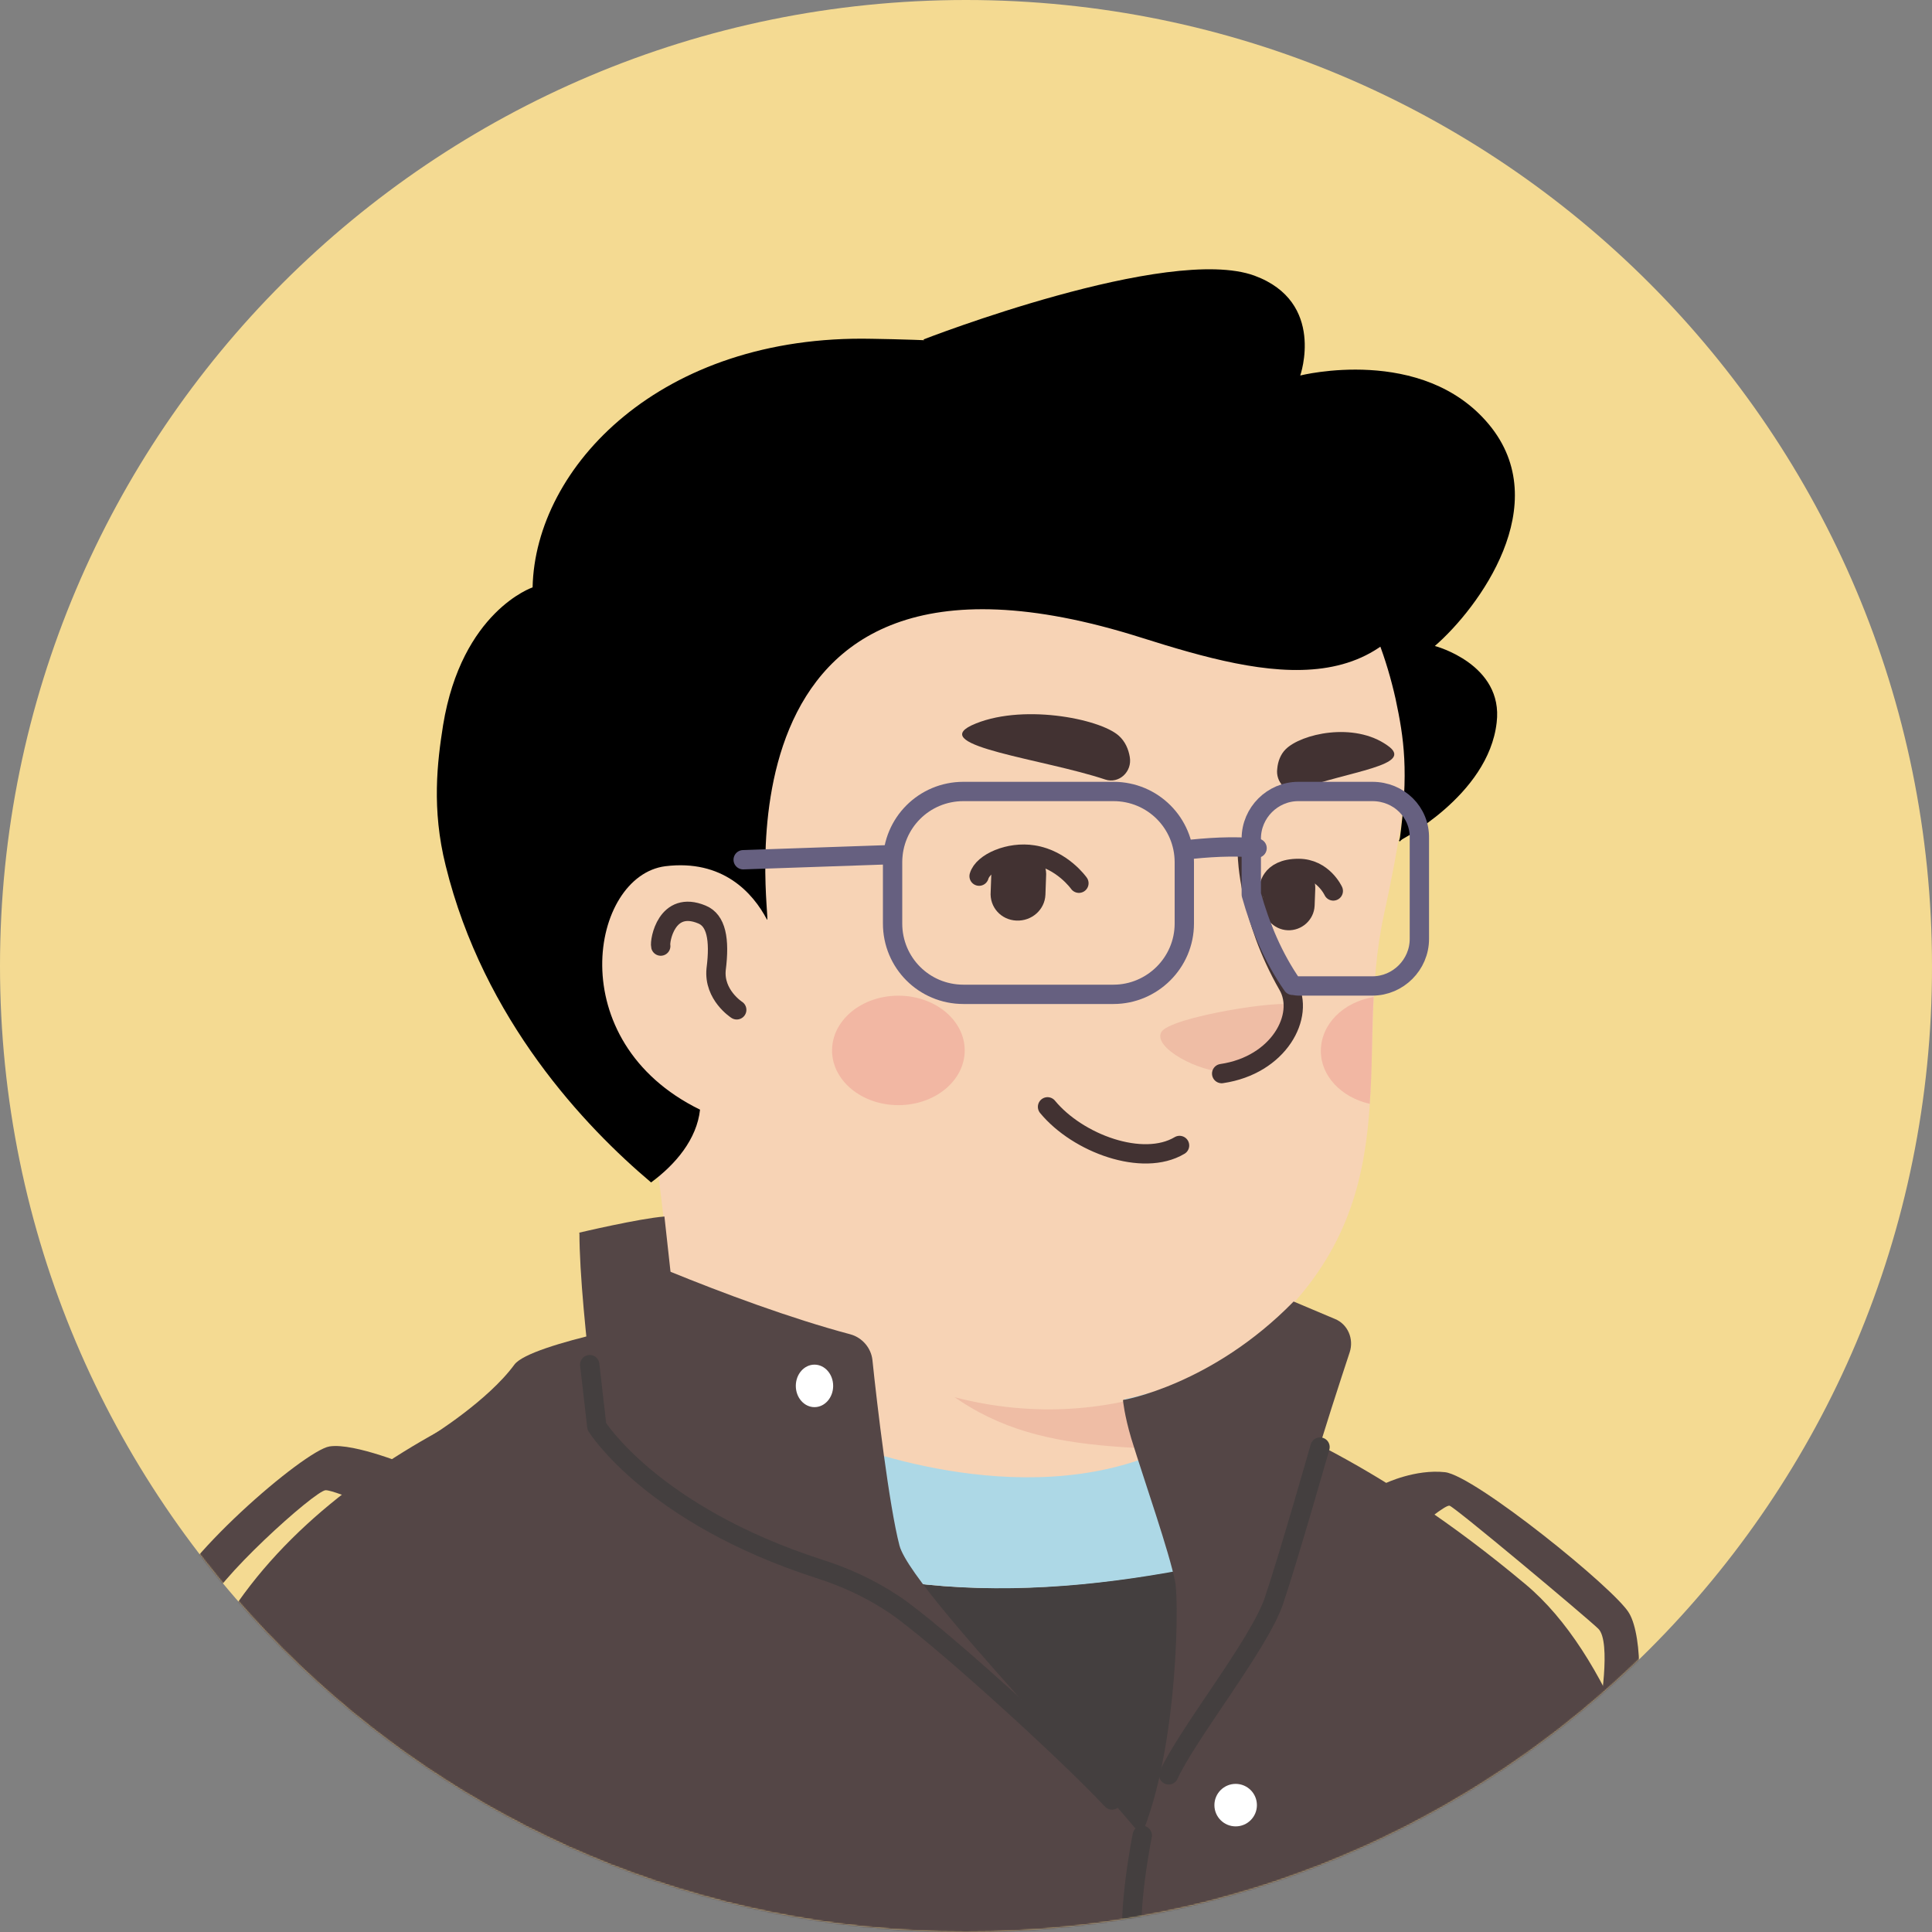 <?xml version="1.0" encoding="UTF-8" standalone="no"?><svg width="1300" height="1300" viewBox="0 0 1300 1300" fill="none" xmlns="http://www.w3.org/2000/svg">
<rect x="0" y="0" width="1300" height="1300" fill="#808080" stroke="none"/>
<path d="M650 1300C290.71 1300 0 1008.86 0 650C0 290.71 291.141 0 650 0C1009.29 0 1300 291.141 1300 650C1300.43 1009.29 1009.29 1300 650 1300Z" fill="#F4DA92"/>
<mask id="mask0_26_635" style="mask-type:alpha" maskUnits="userSpaceOnUse" x="0" y="0" width="1301" height="1300">
<path d="M650 1300C290.71 1300 0 1008.86 0 650C0 290.71 291.141 0 650 0C1009.29 0 1300 291.141 1300 650C1300.43 1009.29 1009.29 1300 650 1300Z" fill="#F7C0B5"/>
</mask>
<g mask="url(#mask0_26_635)">
<path d="M1014 1197.33C1010.97 1199.5 1007.5 1201.66 1004.47 1203.83C1001 1206 997.967 1208.16 994.5 1209.9C991.467 1211.63 988.867 1213.36 985.833 1215.1C985.4 1215.53 984.967 1215.53 984.533 1215.96C974.567 1222.03 964.167 1227.66 953.767 1232.86C950.733 1234.6 947.267 1236.33 944.233 1237.63C944.233 1237.63 943.8 1238.06 943.367 1238.06C939.9 1239.8 936.433 1241.53 932.967 1243.26C926.033 1246.73 918.667 1249.76 911.733 1252.8C908.267 1254.53 904.367 1255.83 900.9 1257.13C897.433 1258.43 893.533 1260.16 890.067 1261.46C886.6 1262.76 882.7 1264.5 879.233 1265.8C879.233 1265.8 879.233 1265.8 878.8 1265.8C875.333 1267.1 871.433 1268.4 867.967 1269.7C860.167 1272.3 851.933 1274.9 844.133 1277.5C841.533 1278.36 838.5 1279.23 835.9 1280.1C827.667 1282.7 819.433 1284.86 811.2 1286.6C808.167 1287.46 805.133 1287.9 801.667 1288.76C793.867 1290.5 785.633 1292.23 777.833 1293.96C776.1 1294.4 774.8 1294.4 773.067 1294.83C770.467 1295.26 767.433 1295.7 764.833 1296.13C760.933 1296.56 757.467 1297.43 753.567 1297.86C751.833 1298.3 750.1 1298.3 748.367 1298.73C746.2 1299.16 743.6 1299.6 741 1299.6C734.067 1300.46 726.7 1301.33 719.767 1302.2C717.6 1302.63 715 1302.63 712.833 1303.06H712.4C709.367 1303.5 706.333 1303.5 703.3 1303.93C700.267 1304.36 697.233 1304.36 694.2 1304.36C692.467 1304.36 690.3 1304.8 688.567 1304.8C685.1 1304.8 682.067 1305.23 679.033 1305.23C674.7 1305.23 670.8 1305.66 666.467 1305.66C662.133 1305.66 658.233 1305.66 653.9 1305.66C650.867 1305.66 647.833 1305.66 644.8 1305.66C462.367 1303.06 297.7 1225.5 180.7 1102.43C180.7 1102.43 180.7 1102 180.267 1102C193.7 1075.56 243.534 1027.9 295.534 988.465C361.4 938.632 454.567 907.865 454.567 907.865C454.567 907.865 515.667 897.898 742.3 945.132C915.2 981.532 988.867 1129.3 1014 1197.33Z" fill="#F7D3B5"/>
<path d="M790.4 1065.16C781.3 1109.8 722.367 1136.23 623.134 1096.36C501.367 1046.96 454.567 907.865 454.567 907.865C448.067 808.198 432.9 722.832 432.9 722.832C573.734 710.698 740.134 875.365 740.134 875.365L759.2 956.832C760.934 963.765 764.4 969.832 769.6 974.165C778.7 989.765 796.467 1036.56 790.4 1065.16Z" fill="#F7D3B5"/>
<path d="M769.6 974.599C686.833 970.265 625.733 958.132 560.3 840.699C615.767 889.665 681.2 908.299 750.1 916.965L759.2 956.832C760.933 964.199 764.4 970.265 769.6 974.599Z" fill="#EFBDA5"/>
<path d="M940.767 452.432C948.567 488.832 952.467 518.298 931.233 615.365C910 712.432 950.733 809.498 848.467 898.332C779.567 958.132 659.1 969.398 562.9 903.965C530.4 881.865 500.5 851.098 476.233 810.798C457.167 779.165 435.067 749.265 410.367 721.965C376.133 684.698 334.967 609.732 355.333 477.132C388.267 261.332 601.9 236.632 728 260.465C854.1 284.298 919.533 356.232 940.767 452.432Z" fill="#F7D3B5"/>
<path d="M526.067 621.865C526.067 621.865 512.633 556.865 449.367 564.665C394.767 571.598 375.7 702.465 499.633 738.865" fill="#F7D3B5"/>
<path d="M495.734 679.498C495.734 679.498 480.134 669.532 481.867 652.198C484.467 631.832 481.867 619.265 472.334 615.365C448.501 605.398 443.734 633.132 444.601 636.598" stroke="#423232" stroke-width="13" stroke-miterlimit="10" stroke-linecap="round" stroke-linejoin="round"/>
<path d="M826.367 721.532C826.367 721.532 842.833 722.398 858.433 703.765C867.1 693.365 874.467 680.365 869.7 676.465C864.933 672.132 786.5 684.265 781.3 694.665C776.1 705.065 806.433 721.532 826.367 721.532Z" fill="#EFBDA5"/>
<path d="M839.367 575.932C839.367 575.932 840.234 617.098 866.667 663.032C878.367 683.398 860.601 716.765 822.034 722.398" stroke="#423232" stroke-width="13" stroke-miterlimit="10" stroke-linecap="round" stroke-linejoin="round"/>
<path opacity="0.42" d="M604.501 743.632C629.151 743.632 649.134 727.141 649.134 706.799C649.134 686.456 629.151 669.965 604.501 669.965C579.85 669.965 559.867 686.456 559.867 706.799C559.867 727.141 579.85 743.632 604.501 743.632Z" fill="#ED938A"/>
<path opacity="0.42" d="M924.3 670.832C923 695.098 923.434 718.932 921.7 742.765C902.634 738.432 888.767 724.132 888.767 707.232C888.767 689.032 903.933 674.298 924.3 670.832Z" fill="#ED938A"/>
<path d="M389.881 829.4C389.881 829.4 430.181 819.867 447.081 818.567L452.281 865.8C452.715 865.367 390.315 841.534 389.881 829.4Z" fill="#544646"/>
<path d="M1158.61 1465.1H63.148C63.148 1465.1 69.648 1264.03 135.515 1120.6C199.648 981.933 374.282 921.7 454.882 900.9C454.882 903.067 455.315 904.8 455.315 906.967C455.315 906.967 502.115 1046.07 623.882 1095.47C723.115 1135.77 782.048 1108.9 791.148 1064.27C796.782 1035.67 779.015 988.867 769.915 973.7C764.715 969.367 761.248 962.867 759.515 956.367L756.048 942.067C766.882 939.9 777.282 936.867 787.248 932.967C843.148 947.7 927.215 982.8 1026.45 1066C1138.68 1159.6 1158.61 1465.1 1158.61 1465.1Z" fill="#544646"/>
<path d="M277.648 1465.1L258.148 1304.33" stroke="white" stroke-width="13" stroke-miterlimit="10" stroke-linecap="round" stroke-linejoin="round"/>
<path d="M1034.25 1249.73C1034.25 1249.73 1021.25 1281.37 1025.15 1313C1029.05 1344.63 1040.32 1391 1024.28 1465.1" stroke="white" stroke-width="13" stroke-miterlimit="10" stroke-linecap="round" stroke-linejoin="round"/>
<path d="M590.515 1176.07C350.882 1106.73 290.648 965.901 290.648 965.901C290.648 965.901 328.348 942.501 346.115 918.234C356.948 903.501 454.448 886.601 454.448 886.601C456.182 905.234 454.448 886.601 455.748 906.967C455.748 906.967 502.548 1046.07 624.315 1095.47C723.548 1135.77 782.482 1108.9 791.582 1064.27C797.215 1035.67 779.448 988.867 770.348 973.701C765.148 969.367 761.682 962.867 759.948 956.367L756.482 942.067C781.182 936.867 804.582 927.334 824.948 914.767C825.815 916.067 826.248 917.367 826.682 918.667C835.782 940.767 863.515 960.701 863.515 960.701C921.582 1097.63 834.482 1246.7 590.515 1176.07Z" fill="#544646"/>
<path d="M932.416 997.967C932.416 997.967 952.349 988.434 972.282 990.6C992.215 992.767 1087.12 1069.47 1096.22 1085.5C1105.75 1101.53 1105.32 1152.67 1094.05 1159.17C1083.22 1165.23 1076.28 1151.37 1076.28 1151.37C1076.28 1151.37 1084.52 1104.57 1075.42 1095.9C1066.32 1087.23 978.349 1013.57 975.315 1013.13C972.282 1012.7 955.815 1026.57 955.815 1026.57L932.416 997.967Z" fill="#544646"/>
<path d="M277.649 987.134C277.649 987.134 238.649 970.667 221.749 973.267C204.849 975.867 117.316 1051.27 109.082 1084.63C100.849 1118 128.582 1178.23 128.582 1178.23L148.082 1147.47C148.082 1147.47 134.216 1101.53 138.549 1083.33C142.882 1065.13 212.216 1002.73 219.149 1002.73C226.082 1002.73 267.682 1021.37 267.682 1021.37L277.649 987.134Z" fill="#544646"/>
<path d="M457.916 1011.83C499.516 1091.57 582.715 1197.73 721.815 1247.57C847.049 1292.63 839.249 1141.4 821.049 1050.83C696.249 1078.13 571.016 1080.3 457.916 1011.83Z" fill="#443F3F"/>
<path d="M821.048 1051.27C816.282 1027.43 810.648 1007.93 806.748 997.1C798.082 973.7 785.082 952.9 773.382 937.3C767.748 939.033 762.115 940.333 756.482 941.633L759.948 955.933C761.682 962.867 765.148 968.933 770.348 973.267C771.215 975 772.515 977.167 773.815 979.767C675.448 1017.9 559.315 967.633 559.315 967.633C524.215 965.9 526.815 1000.57 543.282 1041.73C480.882 982.367 455.748 906.967 455.748 906.967C454.882 893.967 454.015 881.4 452.715 868.833C452.715 868.833 420.648 886.6 426.282 926.467C428.882 943.367 438.848 975 458.348 1011.83C571.015 1080.3 696.248 1078.13 821.048 1051.27Z" fill="#ADD8E6"/>
<path d="M389.881 829.4C389.881 829.4 490.848 876.2 572.315 897.867C580.115 900.034 586.181 906.967 587.048 915.2C590.081 944.667 598.315 1013.57 605.248 1040C614.348 1074.23 790.715 1248.43 792.448 1270.53C794.181 1292.63 614.348 1287.43 507.315 1159.17C399.848 1030.9 408.081 1007.5 408.081 1007.5C408.081 1007.5 389.881 884.434 389.881 829.4Z" fill="#544646"/>
<path d="M870.448 875.767L898.182 887.467C906.848 890.934 911.182 900.901 908.148 910.001C895.582 948.134 864.382 1043.03 863.082 1075.97C861.348 1117.57 775.548 1384.93 775.548 1384.93C775.548 1384.93 723.115 1316.03 761.682 1248C792.015 1194.27 793.748 1079.43 790.715 1064.27C786.815 1044.33 770.348 997.534 761.248 968.067C756.482 952.034 755.615 942.067 755.615 942.067C755.615 942.067 815.415 932.101 870.448 875.767Z" fill="#544646"/>
<path d="M548.049 946.834C554.989 946.834 560.615 940.431 560.615 932.533C560.615 924.636 554.989 918.234 548.049 918.234C541.108 918.234 535.482 924.636 535.482 932.533C535.482 940.431 541.108 946.834 548.049 946.834Z" fill="white"/>
<path d="M748.249 1211.17C716.615 1177.37 628.215 1097.2 601.348 1079.43C585.748 1069.03 568.849 1061.23 551.082 1055.6C438.415 1019.2 401.582 959.834 401.582 959.834L396.815 918.234" stroke="#443F3F" stroke-width="13" stroke-miterlimit="10" stroke-linecap="round" stroke-linejoin="round"/>
<path d="M768.615 1235C768.615 1235 758.215 1286.57 762.548 1311.7C766.882 1336.83 770.348 1411.8 770.348 1411.8" stroke="#443F3F" stroke-width="13" stroke-miterlimit="10" stroke-linecap="round" stroke-linejoin="round"/>
<path d="M888.215 973.7C888.215 973.7 866.981 1048.23 857.015 1077.7C846.615 1107.17 799.381 1166.1 786.381 1194.27" stroke="#443F3F" stroke-width="13" stroke-miterlimit="10" stroke-linecap="round" stroke-linejoin="round"/>
<path d="M831.448 1228.93C839.346 1228.93 845.748 1222.53 845.748 1214.63C845.748 1206.74 839.346 1200.33 831.448 1200.33C823.551 1200.33 817.148 1206.74 817.148 1214.63C817.148 1222.53 823.551 1228.93 831.448 1228.93Z" fill="white"/>
<path d="M683.943 619.439C673.543 619.006 665.743 610.339 666.61 599.939L667.043 587.806C667.476 577.406 676.143 569.606 686.543 570.473C696.943 570.906 704.743 579.573 703.876 589.973L703.443 602.106C703.01 612.073 694.343 619.873 683.943 619.439Z" fill="#423232"/>
<path d="M866.375 625.939C856.842 625.506 849.475 617.272 849.909 607.739L850.342 596.472C850.775 586.939 859.009 579.572 868.542 580.006C878.075 580.439 885.442 588.672 885.009 598.206L884.575 609.472C884.142 619.006 875.909 626.372 866.375 625.939Z" fill="#423232"/>
<path d="M725.977 594.306C725.977 594.306 714.71 578.273 695.21 575.239C679.177 572.639 661.41 580.439 658.81 589.539" stroke="#423232" stroke-width="13" stroke-miterlimit="10" stroke-linecap="round" stroke-linejoin="round"/>
<path d="M853.809 598.206C853.809 598.206 853.809 584.339 873.743 584.339C890.209 584.339 897.143 599.506 897.143 599.506" stroke="#423232" stroke-width="13" stroke-miterlimit="10" stroke-linecap="round" stroke-linejoin="round"/>
<path d="M743.743 524.539C752.843 527.573 761.943 519.339 760.209 509.373C759.343 504.173 757.176 498.973 752.843 495.073C739.843 483.373 686.109 472.973 653.609 488.139C625.009 502.006 702.143 510.673 743.743 524.539Z" fill="#423232"/>
<path d="M873.308 531.473C865.941 534.073 858.141 526.273 859.441 517.173C859.874 512.406 861.608 507.639 865.074 504.173C875.474 493.773 911.008 485.539 933.541 501.573C953.041 515.006 907.108 518.906 873.308 531.473Z" fill="#423232"/>
<path d="M793.697 770.764C768.997 785.497 725.231 769.464 704.864 744.764" stroke="#423232" stroke-width="13" stroke-miterlimit="10" stroke-linecap="round" stroke-linejoin="round"/>
<path d="M971.541 366.632C940.774 477.999 852.807 455.899 767.874 429.032C468.441 334.132 520.007 624.032 516.107 618.832C506.574 600.632 486.207 578.099 447.641 582.865C397.374 589.365 377.007 700.732 471.041 746.665C468.874 766.599 454.574 783.499 438.107 795.632C393.907 758.365 325.441 686.432 299.874 582.432C290.341 544.299 294.241 512.665 298.141 487.965C310.707 411.265 358.374 395.232 358.374 395.232C360.107 314.199 444.607 224.932 586.741 227.965C729.307 230.132 1002.31 255.265 971.541 366.632Z" fill="black"/>
<path d="M975.007 500.532C970.674 528.699 958.54 550.365 941.64 566.399C948.14 519.165 944.674 496.632 939.04 470.199C926.907 416.032 900.907 369.232 857.574 334.565C879.24 332.832 901.34 337.599 921.274 350.165C921.274 350.165 949.874 370.099 960.707 434.232C964.174 452.865 978.907 472.799 975.007 500.532Z" fill="black"/>
<path d="M621.407 228.399C621.407 228.399 786.074 164.265 844.141 185.499C892.241 203.265 874.907 252.665 874.907 252.665C874.907 252.665 957.241 231.865 1001.87 285.599C1046.51 339.332 994.941 409.099 965.474 434.665C965.474 434.665 1011.84 446.799 1007.07 486.232C1001.44 535.632 941.207 565.965 941.207 565.965C941.207 565.965 962.007 523.499 958.974 482.765C955.941 442.032 960.707 412.999 930.807 383.532C900.907 353.632 829.841 381.799 753.141 343.665C676.874 305.532 621.407 228.399 621.407 228.399Z" fill="black"/>
<path d="M749.232 669.067H648.266C621.832 669.067 600.599 647.834 600.599 621.4V580.234C600.599 553.8 621.832 532.567 648.266 532.567H749.232C775.666 532.567 796.899 553.8 796.899 580.234V621.4C796.899 647.834 775.232 669.067 749.232 669.067Z" stroke="#666080" stroke-width="13" stroke-miterlimit="10" stroke-linecap="round" stroke-linejoin="round"/>
<path d="M923.432 532.567H873.599C856.266 532.567 841.966 546.867 841.966 564.2V601.9C848.032 623.567 856.699 644.367 869.699 663C870.999 663 872.299 663.434 873.599 663.434H923.432C940.766 663.434 955.066 649.134 955.066 631.8V564.2C955.499 546.434 941.199 532.567 923.432 532.567Z" stroke="#666080" stroke-width="13" stroke-miterlimit="10" stroke-linecap="round" stroke-linejoin="round"/>
<path d="M796.899 572C811.633 570.267 830.266 568.967 845.866 570.7" stroke="#666080" stroke-width="13" stroke-miterlimit="10" stroke-linecap="round" stroke-linejoin="round"/>
<path d="M600.599 575.034L500.066 578.5" stroke="#666080" stroke-width="13" stroke-miterlimit="10" stroke-linecap="round" stroke-linejoin="round"/>
</g>
</svg>

